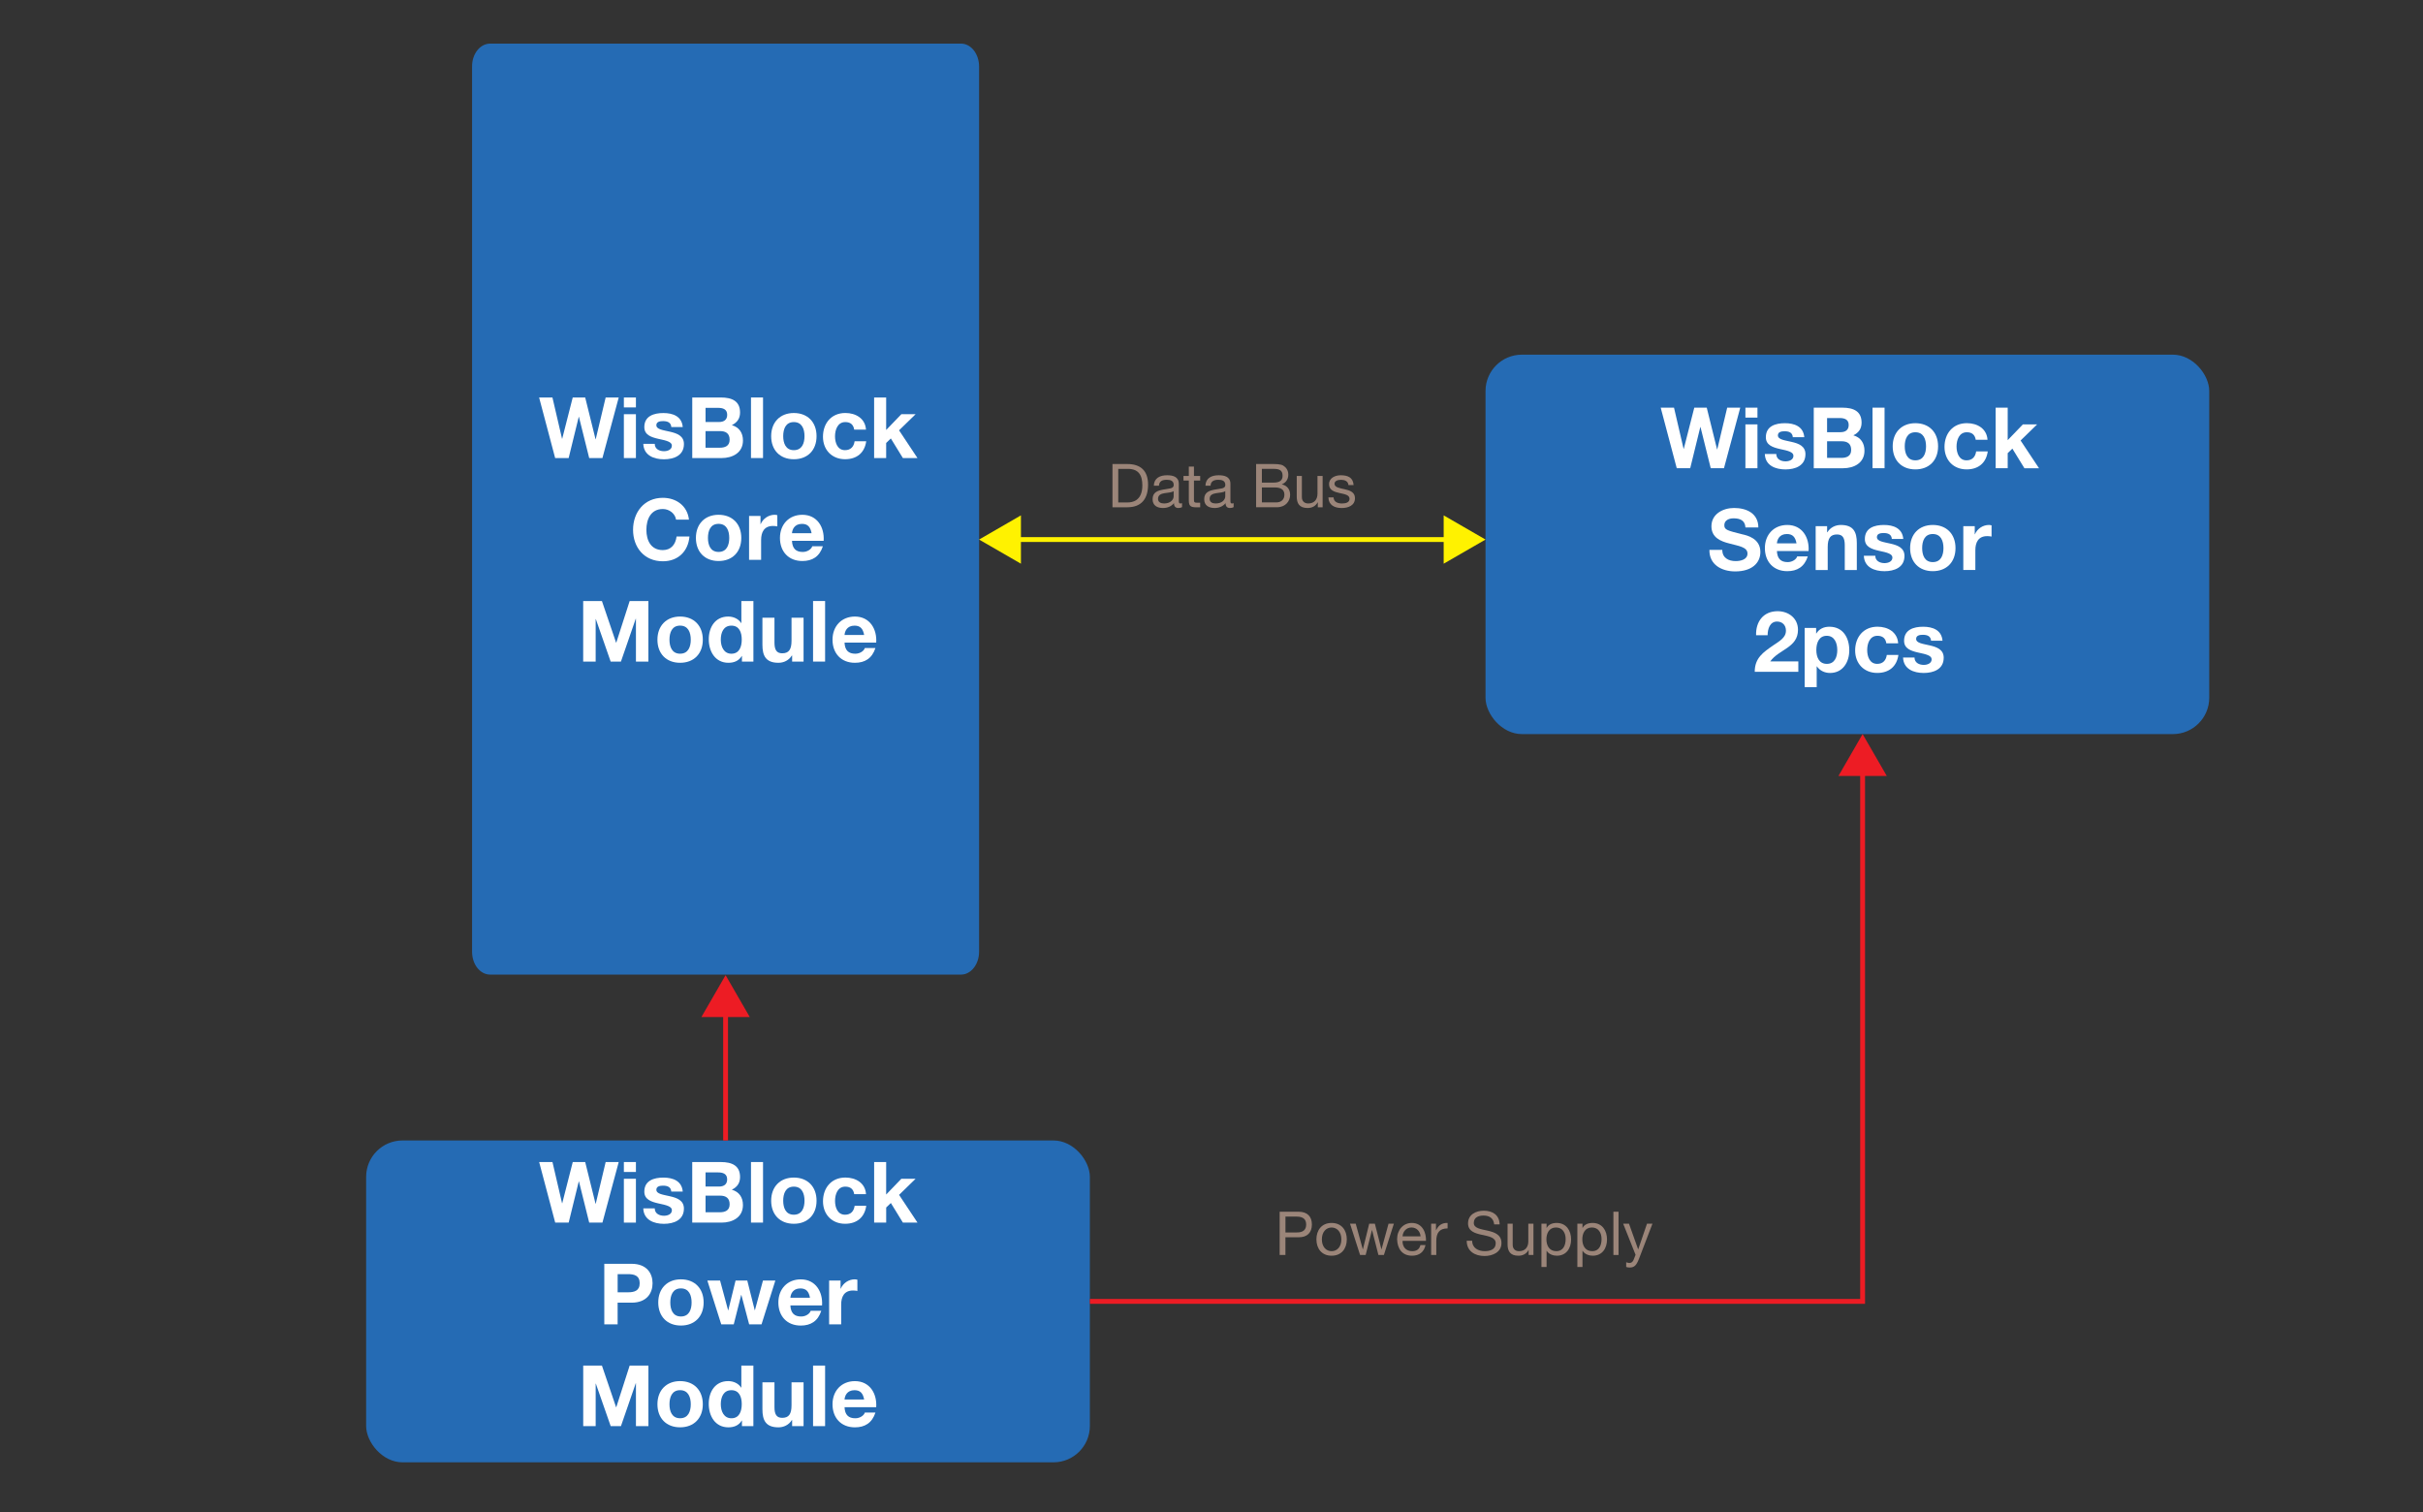 <?xml version="1.0" encoding="UTF-8"?><svg id="Layer_13" xmlns="http://www.w3.org/2000/svg" viewBox="0 0 1000 624"><rect x="0" y="0" width="1000" height="624" fill="#333333" stroke="none"/><defs><style>.cls-1{fill:#fff;}.cls-2{fill:#9b8579;}.cls-3{isolation:isolate;}.cls-4{fill:#fff200;}.cls-5{fill:#ed1c24;}.cls-6{fill:#256bb4;}</style></defs><path class="cls-6" d="M202.28,18h194.35c4.12,0,7.45,4.24,7.45,9.46V392.76c0,5.22-3.34,9.45-7.45,9.45H202.28c-4.12,0-7.45-4.17-7.45-9.45V27.46c-.05-5.23,3.33-9.46,7.45-9.46Z"/><rect class="cls-6" x="151.11" y="470.67" width="298.69" height="132.83" rx="15.01" ry="15.01"/><g class="cls-3"><path class="cls-1" d="M248.63,189.04h-5.46l-4.24-17.01h-.07l-4.17,17.01h-5.57l-6.62-24.99h5.5l3.96,17.01h.07l4.34-17.01h5.15l4.27,17.22h.07l4.1-17.22h5.39l-6.72,24.99Z"/><path class="cls-1" d="M262.45,168.14h-4.97v-4.09h4.97v4.09Zm-4.97,2.8h4.97v18.1h-4.97v-18.1Z"/><path class="cls-1" d="M270.22,183.16c0,2.14,1.89,3.05,3.81,3.05,1.4,0,3.26-.56,3.26-2.31,0-1.5-2.1-2.07-5.63-2.8-2.91-.67-5.74-1.61-5.74-4.83,0-4.62,3.99-5.81,7.88-5.81s7.6,1.33,7.98,5.78h-4.72c-.14-1.92-1.61-2.45-3.4-2.45-1.12,0-2.77,.17-2.77,1.68,0,1.79,2.84,2.03,5.64,2.7,2.9,.67,5.74,1.71,5.74,5.08,0,4.76-4.17,6.3-8.26,6.3s-8.33-1.58-8.51-6.37h4.73Z"/><path class="cls-1" d="M285.69,164.04h11.76c4.76,0,7.98,1.54,7.98,6.2,0,2.49-1.19,4.13-3.39,5.22,3.08,.88,4.59,3.22,4.59,6.33,0,5.08-4.31,7.25-8.82,7.25h-12.11v-24.99Zm5.5,10.12h5.57c1.96,0,3.36-.88,3.36-2.97,0-2.35-1.82-2.87-3.78-2.87h-5.15v5.85Zm0,10.61h5.88c2.13,0,4.06-.7,4.06-3.29s-1.58-3.57-3.96-3.57h-5.99v6.86Z"/><path class="cls-1" d="M309.94,164.04h4.97v24.99h-4.97v-24.99Z"/><path class="cls-1" d="M327.62,170.45c5.71,0,9.38,3.78,9.38,9.56s-3.67,9.52-9.38,9.52-9.35-3.78-9.35-9.52,3.68-9.56,9.35-9.56Zm0,15.33c3.4,0,4.41-2.87,4.41-5.78s-1.02-5.81-4.41-5.81-4.38,2.91-4.38,5.81,1.02,5.78,4.38,5.78Z"/><path class="cls-1" d="M352.54,177.31c-.32-2.06-1.54-3.12-3.68-3.12-3.19,0-4.24,3.22-4.24,5.88s1.02,5.71,4.13,5.71c2.35,0,3.64-1.44,3.96-3.68h4.79c-.66,4.8-3.92,7.42-8.71,7.42-5.46,0-9.14-3.85-9.14-9.28s3.36-9.8,9.24-9.8c4.27,0,8.22,2.24,8.51,6.86h-4.87Z"/><path class="cls-1" d="M360.76,164.04h4.97v13.41l6.27-6.51h5.88l-6.83,6.65,7.6,11.45h-6.02l-4.97-8.09-1.93,1.86v6.23h-4.97v-24.99Z"/><path class="cls-1" d="M279.02,214.45c-.38-2.49-2.77-4.38-5.46-4.38-4.94,0-6.79,4.2-6.79,8.58s1.86,8.37,6.79,8.37c3.36,0,5.25-2.28,5.67-5.6h5.32c-.56,6.27-4.83,10.22-10.99,10.22-7.7,0-12.29-5.78-12.29-12.99s4.59-13.2,12.29-13.2c5.46,0,10.12,3.22,10.78,9h-5.32Z"/><path class="cls-1" d="M296.56,212.45c5.71,0,9.38,3.78,9.38,9.56s-3.68,9.52-9.38,9.52-9.35-3.78-9.35-9.52,3.68-9.56,9.35-9.56Zm0,15.33c3.39,0,4.41-2.87,4.41-5.78s-1.02-5.81-4.41-5.81-4.38,2.91-4.38,5.81,1.01,5.78,4.38,5.78Z"/><path class="cls-1" d="M309.15,212.94h4.72v3.36h.07c.95-2.28,3.29-3.85,5.78-3.85,.38,0,.73,.07,1.09,.17v4.62c-.46-.11-1.19-.18-1.79-.18-3.67,0-4.9,2.59-4.9,5.81v8.16h-4.97v-18.1Z"/><path class="cls-1" d="M326.86,223.2c.14,3.19,1.65,4.59,4.45,4.59,2,0,3.61-1.23,3.92-2.35h4.38c-1.4,4.31-4.38,6.09-8.47,6.09-5.71,0-9.24-3.92-9.24-9.52s3.75-9.56,9.24-9.56c6.16,0,9.17,5.18,8.79,10.75h-13.06Zm8.09-3.15c-.46-2.52-1.54-3.85-3.96-3.85-3.22,0-4.03,2.45-4.13,3.85h8.09Z"/><path class="cls-1" d="M240.68,248.04h7.74l5.85,17.19h.07l5.53-17.19h7.73v24.99h-5.14v-17.71h-.07l-6.12,17.71h-4.24l-6.12-17.54h-.07v17.54h-5.15v-24.99Z"/><path class="cls-1" d="M280.68,254.45c5.71,0,9.38,3.78,9.38,9.56s-3.67,9.52-9.38,9.52-9.35-3.78-9.35-9.52,3.68-9.56,9.35-9.56Zm0,15.33c3.4,0,4.41-2.87,4.41-5.78s-1.02-5.81-4.41-5.81-4.38,2.91-4.38,5.81,1.02,5.78,4.38,5.78Z"/><path class="cls-1" d="M306.2,270.73h-.07c-1.15,1.96-3.15,2.8-5.49,2.8-5.46,0-8.12-4.66-8.12-9.7s2.7-9.38,8.02-9.38c2.13,0,4.23,.91,5.36,2.7h.07v-9.1h4.97v24.99h-4.73v-2.31Zm-4.34-12.53c-3.26,0-4.38,2.84-4.38,5.78s1.29,5.81,4.38,5.81c3.26,0,4.27-2.87,4.27-5.85s-1.05-5.74-4.27-5.74Z"/><path class="cls-1" d="M331.64,273.04h-4.72v-2.52h-.11c-1.26,2.07-3.43,3.01-5.53,3.01-5.29,0-6.62-2.98-6.62-7.46v-11.13h4.97v10.22c0,2.98,.84,4.45,3.19,4.45,2.7,0,3.85-1.5,3.85-5.18v-9.49h4.97v18.1Z"/><path class="cls-1" d="M335.56,248.04h4.97v24.99h-4.97v-24.99Z"/><path class="cls-1" d="M348.55,265.2c.14,3.19,1.65,4.59,4.45,4.59,2,0,3.61-1.23,3.92-2.35h4.38c-1.4,4.31-4.38,6.09-8.47,6.09-5.71,0-9.24-3.92-9.24-9.52s3.75-9.56,9.24-9.56c6.16,0,9.17,5.18,8.79,10.75h-13.06Zm8.09-3.15c-.46-2.52-1.54-3.85-3.96-3.85-3.22,0-4.03,2.45-4.13,3.85h8.09Z"/></g><g class="cls-3"><path class="cls-1" d="M248.63,504.57h-5.46l-4.23-17.01h-.07l-4.17,17.01h-5.56l-6.62-24.99h5.49l3.96,17.01h.07l4.34-17.01h5.14l4.27,17.22h.07l4.1-17.22h5.39l-6.72,24.99Z"/><path class="cls-1" d="M262.45,483.67h-4.97v-4.1h4.97v4.1Zm-4.97,2.8h4.97v18.1h-4.97v-18.1Z"/><path class="cls-1" d="M270.22,498.69c0,2.14,1.89,3.05,3.82,3.05,1.4,0,3.26-.56,3.26-2.31,0-1.51-2.1-2.07-5.64-2.8-2.9-.67-5.74-1.61-5.74-4.83,0-4.62,3.99-5.81,7.88-5.81s7.6,1.33,7.98,5.78h-4.73c-.14-1.93-1.61-2.45-3.39-2.45-1.12,0-2.77,.18-2.77,1.68,0,1.79,2.84,2.03,5.63,2.7,2.91,.66,5.74,1.71,5.74,5.07,0,4.76-4.17,6.3-8.26,6.3s-8.33-1.57-8.51-6.37h4.72Z"/><path class="cls-1" d="M285.69,479.57h11.76c4.76,0,7.98,1.54,7.98,6.2,0,2.49-1.19,4.13-3.4,5.22,3.08,.88,4.59,3.22,4.59,6.33,0,5.08-4.3,7.25-8.82,7.25h-12.11v-24.99Zm5.5,10.12h5.56c1.96,0,3.36-.88,3.36-2.97,0-2.35-1.82-2.87-3.78-2.87h-5.14v5.85Zm0,10.61h5.88c2.14,0,4.06-.7,4.06-3.29s-1.57-3.57-3.96-3.57h-5.98v6.86Z"/><path class="cls-1" d="M309.94,479.57h4.97v24.99h-4.97v-24.99Z"/><path class="cls-1" d="M327.62,485.98c5.71,0,9.38,3.78,9.38,9.55s-3.68,9.52-9.38,9.52-9.35-3.78-9.35-9.52,3.68-9.55,9.35-9.55Zm0,15.33c3.39,0,4.41-2.87,4.41-5.78s-1.02-5.81-4.41-5.81-4.38,2.91-4.38,5.81,1.01,5.78,4.38,5.78Z"/><path class="cls-1" d="M352.54,492.84c-.31-2.06-1.54-3.12-3.68-3.12-3.19,0-4.23,3.22-4.23,5.88s1.01,5.71,4.13,5.71c2.35,0,3.64-1.44,3.96-3.68h4.79c-.67,4.79-3.92,7.42-8.72,7.42-5.46,0-9.13-3.85-9.13-9.28s3.36-9.8,9.24-9.8c4.27,0,8.23,2.24,8.51,6.86h-4.87Z"/><path class="cls-1" d="M360.76,479.57h4.97v13.41l6.27-6.51h5.88l-6.82,6.65,7.6,11.45h-6.02l-4.97-8.09-1.93,1.86v6.23h-4.97v-24.99Z"/><path class="cls-1" d="M249.41,521.57h11.27c6.27,0,8.64,3.96,8.64,8.02s-2.38,8.02-8.64,8.02h-5.78v8.96h-5.5v-24.99Zm5.5,11.76h4.27c2.52,0,4.83-.56,4.83-3.75s-2.31-3.75-4.83-3.75h-4.27v7.49Z"/><path class="cls-1" d="M281.02,527.98c5.71,0,9.38,3.78,9.38,9.55s-3.68,9.52-9.38,9.52-9.35-3.78-9.35-9.52,3.68-9.55,9.35-9.55Zm0,15.33c3.39,0,4.41-2.87,4.41-5.78s-1.02-5.81-4.41-5.81-4.38,2.91-4.38,5.81,1.01,5.78,4.38,5.78Z"/><path class="cls-1" d="M314.3,546.57h-5.11l-3.22-12.15h-.07l-3.08,12.15h-5.15l-5.74-18.1h5.25l3.32,12.29h.07l3.01-12.29h4.83l3.08,12.25h.07l3.33-12.25h5.11l-5.71,18.1Z"/><path class="cls-1" d="M326.2,538.73c.14,3.19,1.65,4.59,4.45,4.59,2,0,3.61-1.23,3.92-2.35h4.38c-1.4,4.3-4.38,6.09-8.47,6.09-5.71,0-9.24-3.92-9.24-9.52s3.75-9.55,9.24-9.55c6.16,0,9.17,5.18,8.79,10.75h-13.06Zm8.09-3.15c-.46-2.52-1.54-3.85-3.96-3.85-3.22,0-4.03,2.45-4.13,3.85h8.09Z"/><path class="cls-1" d="M342.19,528.47h4.72v3.36h.07c.95-2.28,3.29-3.85,5.78-3.85,.39,0,.74,.07,1.09,.17v4.62c-.46-.11-1.19-.18-1.79-.18-3.68,0-4.9,2.59-4.9,5.81v8.16h-4.97v-18.1Z"/><path class="cls-1" d="M240.68,563.57h7.74l5.85,17.19h.07l5.53-17.19h7.74v24.99h-5.15v-17.71h-.07l-6.12,17.71h-4.23l-6.13-17.54h-.07v17.54h-5.14v-24.99Z"/><path class="cls-1" d="M280.68,569.98c5.71,0,9.38,3.78,9.38,9.55s-3.68,9.52-9.38,9.52-9.35-3.78-9.35-9.52,3.68-9.55,9.35-9.55Zm0,15.33c3.39,0,4.41-2.87,4.41-5.78s-1.02-5.81-4.41-5.81-4.38,2.91-4.38,5.81,1.01,5.78,4.38,5.78Z"/><path class="cls-1" d="M306.2,586.26h-.07c-1.16,1.96-3.15,2.8-5.5,2.8-5.46,0-8.12-4.65-8.12-9.7s2.7-9.38,8.02-9.38c2.14,0,4.24,.91,5.36,2.7h.07v-9.1h4.97v24.99h-4.72v-2.31Zm-4.34-12.53c-3.25,0-4.38,2.84-4.38,5.78s1.29,5.81,4.38,5.81c3.26,0,4.27-2.87,4.27-5.85s-1.05-5.74-4.27-5.74Z"/><path class="cls-1" d="M331.65,588.57h-4.73v-2.52h-.11c-1.26,2.06-3.43,3.01-5.53,3.01-5.29,0-6.62-2.97-6.62-7.46v-11.13h4.97v10.22c0,2.97,.84,4.45,3.19,4.45,2.7,0,3.85-1.51,3.85-5.18v-9.48h4.97v18.1Z"/><path class="cls-1" d="M335.56,563.57h4.97v24.99h-4.97v-24.99Z"/><path class="cls-1" d="M348.55,580.73c.14,3.19,1.64,4.59,4.45,4.59,2,0,3.61-1.23,3.92-2.35h4.38c-1.4,4.3-4.38,6.09-8.47,6.09-5.71,0-9.24-3.92-9.24-9.52s3.75-9.55,9.24-9.55c6.16,0,9.17,5.18,8.79,10.75h-13.06Zm8.09-3.15c-.46-2.52-1.54-3.85-3.96-3.85-3.22,0-4.03,2.45-4.13,3.85h8.09Z"/></g><rect class="cls-6" x="613.09" y="146.37" width="298.69" height="156.59" rx="15.01" ry="15.01"/><g class="cls-3"><path class="cls-1" d="M711.5,193.23h-5.46l-4.23-17.01h-.07l-4.17,17.01h-5.56l-6.62-24.99h5.49l3.96,17.01h.07l4.34-17.01h5.14l4.27,17.22h.07l4.1-17.22h5.39l-6.72,24.99Z"/><path class="cls-1" d="M725.32,172.34h-4.97v-4.1h4.97v4.1Zm-4.97,2.8h4.97v18.1h-4.97v-18.1Z"/><path class="cls-1" d="M733.09,187.35c0,2.14,1.89,3.05,3.82,3.05,1.4,0,3.26-.56,3.26-2.31,0-1.51-2.1-2.07-5.64-2.8-2.9-.67-5.74-1.61-5.74-4.83,0-4.62,3.99-5.81,7.88-5.81s7.6,1.33,7.98,5.78h-4.73c-.14-1.93-1.61-2.45-3.39-2.45-1.12,0-2.77,.18-2.77,1.68,0,1.79,2.84,2.03,5.63,2.7,2.91,.66,5.74,1.71,5.74,5.07,0,4.76-4.17,6.3-8.26,6.3s-8.33-1.57-8.51-6.37h4.72Z"/><path class="cls-1" d="M748.56,168.24h11.76c4.76,0,7.98,1.54,7.98,6.2,0,2.49-1.19,4.13-3.4,5.22,3.08,.88,4.59,3.22,4.59,6.33,0,5.08-4.3,7.25-8.82,7.25h-12.11v-24.99Zm5.5,10.12h5.56c1.96,0,3.36-.88,3.36-2.97,0-2.35-1.82-2.87-3.78-2.87h-5.14v5.85Zm0,10.61h5.88c2.14,0,4.06-.7,4.06-3.29s-1.57-3.57-3.96-3.57h-5.98v6.86Z"/><path class="cls-1" d="M772.81,168.24h4.97v24.99h-4.97v-24.99Z"/><path class="cls-1" d="M790.49,174.65c5.71,0,9.38,3.78,9.38,9.55s-3.67,9.52-9.38,9.52-9.35-3.78-9.35-9.52,3.68-9.55,9.35-9.55Zm0,15.33c3.4,0,4.41-2.87,4.41-5.78s-1.02-5.81-4.41-5.81-4.38,2.91-4.38,5.81,1.02,5.78,4.38,5.78Z"/><path class="cls-1" d="M815.41,181.51c-.32-2.06-1.54-3.12-3.68-3.12-3.19,0-4.24,3.22-4.24,5.88s1.02,5.71,4.13,5.71c2.35,0,3.64-1.44,3.96-3.68h4.79c-.66,4.79-3.92,7.42-8.71,7.42-5.46,0-9.14-3.85-9.14-9.28s3.36-9.8,9.24-9.8c4.27,0,8.22,2.24,8.51,6.86h-4.87Z"/><path class="cls-1" d="M823.63,168.24h4.97v13.41l6.27-6.51h5.88l-6.83,6.65,7.6,11.45h-6.02l-4.97-8.09-1.93,1.86v6.23h-4.97v-24.99Z"/><path class="cls-1" d="M710.81,226.94c0,3.32,2.59,4.62,5.53,4.62,1.93,0,4.87-.56,4.87-3.12,0-2.73-3.78-3.12-7.42-4.13-3.71-.91-7.46-2.49-7.46-7.11,0-5.14,4.83-7.56,9.35-7.56,5.21,0,10.01,2.28,10.01,8.05h-5.32c-.17-2.97-2.28-3.78-4.94-3.78-1.75,0-3.78,.73-3.78,2.83,0,1.93,1.19,2.21,7.46,3.78,1.86,.42,7.42,1.64,7.42,7.28,0,4.59-3.57,8.02-10.39,8.02-5.53,0-10.75-2.73-10.64-8.89h5.32Z"/><path class="cls-1" d="M733.35,227.39c.14,3.19,1.64,4.59,4.45,4.59,2,0,3.61-1.23,3.92-2.35h4.38c-1.4,4.3-4.38,6.09-8.47,6.09-5.71,0-9.24-3.92-9.24-9.52s3.75-9.55,9.24-9.55c6.16,0,9.17,5.18,8.79,10.75h-13.06Zm8.09-3.15c-.46-2.52-1.54-3.85-3.96-3.85-3.22,0-4.03,2.45-4.13,3.85h8.09Z"/><path class="cls-1" d="M749.35,217.14h4.72v2.52h.11c1.26-2.06,3.43-3.01,5.53-3.01,5.29,0,6.62,2.97,6.62,7.46v11.13h-4.97v-10.22c0-2.97-.84-4.45-3.19-4.45-2.7,0-3.85,1.51-3.85,5.18v9.49h-4.97v-18.1Z"/><path class="cls-1" d="M773.95,229.35c0,2.14,1.89,3.05,3.81,3.05,1.4,0,3.26-.56,3.26-2.31,0-1.51-2.1-2.07-5.63-2.8-2.91-.67-5.74-1.61-5.74-4.83,0-4.62,3.99-5.81,7.88-5.81s7.6,1.33,7.98,5.78h-4.72c-.14-1.93-1.61-2.45-3.4-2.45-1.12,0-2.77,.18-2.77,1.68,0,1.79,2.84,2.03,5.64,2.7,2.9,.66,5.74,1.71,5.74,5.07,0,4.76-4.17,6.3-8.26,6.3s-8.33-1.57-8.51-6.37h4.73Z"/><path class="cls-1" d="M797.68,216.65c5.71,0,9.38,3.78,9.38,9.55s-3.68,9.52-9.38,9.52-9.35-3.78-9.35-9.52,3.68-9.55,9.35-9.55Zm0,15.33c3.39,0,4.41-2.87,4.41-5.78s-1.02-5.81-4.41-5.81-4.38,2.91-4.38,5.81,1.01,5.78,4.38,5.78Z"/><path class="cls-1" d="M810.28,217.14h4.72v3.36h.07c.95-2.28,3.29-3.85,5.78-3.85,.38,0,.73,.07,1.09,.17v4.62c-.46-.11-1.19-.18-1.79-.18-3.68,0-4.9,2.59-4.9,5.81v8.16h-4.97v-18.1Z"/><path class="cls-1" d="M724.76,262.15c-.17-5.6,3.01-9.91,8.89-9.91,4.48,0,8.4,2.87,8.4,7.67,0,7.42-7.88,8.02-11.45,13.06h11.59v4.27h-17.99c0-5.71,3.5-8.05,7.73-10.96,2.14-1.51,5.15-2.98,5.15-5.99,0-2.35-1.54-3.78-3.68-3.78-2.94,0-3.88,3.05-3.88,5.64h-4.76Z"/><path class="cls-1" d="M744.82,259.14h4.72v2.31h.07c1.22-1.96,3.15-2.8,5.39-2.8,5.67,0,8.22,4.58,8.22,9.73,0,4.83-2.62,9.35-7.95,9.35-2.21,0-4.2-.95-5.43-2.73h-.07v8.61h-4.97v-24.47Zm13.44,9.1c0-2.9-1.16-5.85-4.34-5.85s-4.3,2.91-4.3,5.85,1.12,5.74,4.34,5.74,4.31-2.8,4.31-5.74Z"/><path class="cls-1" d="M778.52,265.51c-.31-2.06-1.54-3.12-3.68-3.12-3.19,0-4.23,3.22-4.23,5.88s1.01,5.71,4.13,5.71c2.35,0,3.64-1.44,3.96-3.68h4.79c-.67,4.79-3.92,7.42-8.72,7.42-5.46,0-9.13-3.85-9.13-9.28s3.36-9.8,9.24-9.8c4.27,0,8.23,2.24,8.51,6.86h-4.87Z"/><path class="cls-1" d="M790.14,271.35c0,2.14,1.89,3.05,3.81,3.05,1.4,0,3.26-.56,3.26-2.31,0-1.51-2.1-2.07-5.63-2.8-2.91-.67-5.74-1.61-5.74-4.83,0-4.62,3.99-5.81,7.88-5.81s7.6,1.33,7.98,5.78h-4.72c-.14-1.93-1.61-2.45-3.4-2.45-1.12,0-2.77,.18-2.77,1.68,0,1.79,2.84,2.03,5.64,2.7,2.9,.66,5.74,1.71,5.74,5.07,0,4.76-4.17,6.3-8.26,6.3s-8.33-1.57-8.51-6.37h4.73Z"/></g><g><rect class="cls-4" x="418.43" y="221.67" width="180.3" height="2"/><polygon class="cls-4" points="421.35 232.64 404.08 222.67 421.35 212.69 421.35 232.64"/><polygon class="cls-4" points="595.82 232.64 613.09 222.67 595.82 212.69 595.82 232.64"/></g><g><rect class="cls-5" x="298.46" y="416.8" width="2" height="53.87"/><polygon class="cls-5" points="309.43 419.72 299.46 402.45 289.48 419.72 309.43 419.72"/></g><g><polygon class="cls-5" points="769.72 538.08 449.8 538.08 449.8 536.08 767.72 536.08 767.72 317.31 769.72 317.31 769.72 538.08"/><polygon class="cls-5" points="778.69 320.23 768.72 302.96 758.75 320.23 778.69 320.23"/></g><g><path class="cls-2" d="M459.13,191.5h6.12c5.5,0,8.57,2.77,8.57,8.5s-2.62,9.35-8.57,9.35h-6.12v-17.85Zm2.38,15.85h3.95c1.62,0,6-.45,6-7.02,0-4.25-1.57-6.82-5.95-6.82h-4v13.85Z"/><path class="cls-2" d="M487.83,209.3c-.38,.22-.9,.35-1.52,.35-1.1,0-1.8-.6-1.8-2-1.17,1.4-2.75,2-4.55,2-2.35,0-4.27-1.02-4.27-3.62,0-2.92,2.17-3.57,4.37-3.97,2.33-.48,4.35-.28,4.35-1.9,0-1.88-1.55-2.15-2.88-2.15-1.8,0-3.12,.55-3.22,2.45h-2.12c.12-3.2,2.57-4.32,5.47-4.32,2.33,0,4.85,.52,4.85,3.55v6.65c0,1,0,1.45,.68,1.45,.2,0,.42-.05,.65-.12v1.65Zm-3.45-6.62c-1.65,1.23-6.45,.03-6.45,3.2,0,1.4,1.2,1.9,2.5,1.9,2.8,0,3.95-1.72,3.95-2.92v-2.17Z"/><path class="cls-2" d="M492.76,196.43h2.57v1.88h-2.57v8.02c0,1,.28,1.15,1.6,1.15h.97v1.88h-1.62c-2.2,0-3.07-.45-3.07-2.82v-8.22h-2.2v-1.88h2.2v-3.87h2.12v3.87Z"/><path class="cls-2" d="M509.13,209.3c-.38,.22-.9,.35-1.52,.35-1.1,0-1.8-.6-1.8-2-1.17,1.4-2.75,2-4.55,2-2.35,0-4.27-1.02-4.27-3.62,0-2.92,2.17-3.57,4.37-3.97,2.32-.48,4.35-.28,4.35-1.9,0-1.88-1.55-2.15-2.88-2.15-1.8,0-3.12,.55-3.22,2.45h-2.12c.12-3.2,2.57-4.32,5.47-4.32,2.32,0,4.85,.52,4.85,3.55v6.65c0,1,0,1.45,.67,1.45,.2,0,.43-.05,.65-.12v1.65Zm-3.45-6.62c-1.65,1.23-6.45,.03-6.45,3.2,0,1.4,1.2,1.9,2.5,1.9,2.8,0,3.95-1.72,3.95-2.92v-2.17Z"/><path class="cls-2" d="M518.41,191.5h6.47c1.55,0,3.67,0,4.72,.65,1.17,.7,2.1,1.95,2.1,3.72,0,1.9-.97,3.32-2.65,4v.05c2.2,.47,3.4,2.1,3.4,4.3,0,2.6-1.9,5.12-5.42,5.12h-8.62v-17.85Zm2.38,7.67h4.75c2.7,0,3.8-.95,3.8-2.85,0-2.5-1.72-2.82-3.8-2.82h-4.75v5.67Zm0,8.17h5.95c2.07,0,3.35-1.22,3.35-3.2,0-2.32-1.88-2.97-3.87-2.97h-5.42v6.17Z"/><path class="cls-2" d="M545.88,209.35h-2v-2.05h-.05c-.9,1.6-2.32,2.35-4.2,2.35-3.4,0-4.45-1.95-4.45-4.72v-8.5h2.12v8.75c0,1.6,1,2.6,2.62,2.6,2.57,0,3.82-1.72,3.82-4.05v-7.3h2.12v12.92Z"/><path class="cls-2" d="M550.38,205.28c.08,1.9,1.75,2.5,3.47,2.5,1.33,0,3.12-.3,3.12-1.92,0-3.32-8.45-1.08-8.45-6.05,0-2.6,2.55-3.67,4.82-3.67,2.9,0,5.1,.9,5.3,4.05h-2.12c-.12-1.65-1.62-2.17-3-2.17-1.28,0-2.75,.35-2.75,1.65,0,1.5,2.25,1.8,4.22,2.25,2.12,.47,4.22,1.2,4.22,3.67,0,3.1-2.87,4.07-5.5,4.07-2.9,0-5.35-1.17-5.47-4.37h2.12Z"/></g><g><path class="cls-2" d="M528.14,500.08h7.82c3.57,0,5.47,1.95,5.47,5.27s-1.9,5.3-5.47,5.27h-5.45v7.3h-2.38v-17.85Zm2.38,8.55h4.65c2.7,.03,3.9-1.15,3.9-3.27s-1.2-3.27-3.9-3.27h-4.65v6.55Z"/><path class="cls-2" d="M549.57,504.71c4.1,0,6.27,2.97,6.27,6.77s-2.17,6.75-6.27,6.75-6.27-2.97-6.27-6.75,2.17-6.77,6.27-6.77Zm0,11.65c2.22,0,4.02-1.75,4.02-4.87s-1.8-4.9-4.02-4.9-4.02,1.78-4.02,4.9,1.8,4.87,4.02,4.87Z"/><path class="cls-2" d="M571.14,517.93h-2.25l-2.62-10.27h-.05l-2.6,10.27h-2.3l-4.15-12.92h2.35l2.92,10.57h.05l2.6-10.57h2.33l2.7,10.57h.05l2.9-10.57h2.2l-4.12,12.92Z"/><path class="cls-2" d="M588.32,513.83c-.58,2.87-2.6,4.4-5.52,4.4-4.12,0-6.07-2.87-6.2-6.8,0-3.9,2.55-6.72,6.07-6.72,4.57,0,5.97,4.27,5.85,7.4h-9.67c-.08,2.25,1.2,4.25,4.02,4.25,1.78,0,2.97-.83,3.35-2.52h2.1Zm-2.05-3.6c-.12-2.02-1.6-3.65-3.72-3.65s-3.57,1.65-3.7,3.65h7.42Z"/><path class="cls-2" d="M590.64,505.01h2v2.72h.05c1.02-2.1,2.45-3.1,4.75-3.02v2.25c-3.42,0-4.67,1.92-4.67,5.22v5.75h-2.12v-12.92Z"/><path class="cls-2" d="M616.67,505.31c-.28-2.57-1.95-3.65-4.42-3.65-2.02,0-4,.73-4,3.05,0,4.4,11.42,1.3,11.42,8.32,0,3.8-3.72,5.32-6.97,5.32-4,0-7.37-1.97-7.37-6.3h2.25c0,3,2.5,4.3,5.2,4.3,2.15,0,4.52-.67,4.52-3.25,0-4.9-11.42-1.67-11.42-8.22,0-3.6,3.2-5.22,6.47-5.22,3.65,0,6.45,1.72,6.57,5.65h-2.25Z"/><path class="cls-2" d="M632.89,517.93h-2v-2.05h-.05c-.9,1.6-2.32,2.35-4.2,2.35-3.4,0-4.45-1.95-4.45-4.72v-8.5h2.12v8.75c0,1.6,1,2.6,2.62,2.6,2.57,0,3.82-1.72,3.82-4.05v-7.3h2.12v12.92Z"/><path class="cls-2" d="M636.17,505.01h2.12v1.75h.05c.7-1.42,2.33-2.05,4.12-2.05,3.97,0,5.95,3.15,5.95,6.8s-1.95,6.72-5.9,6.72c-1.3,0-3.25-.5-4.17-2.02h-.05v6.67h-2.12v-17.87Zm6,1.57c-2.87,0-3.95,2.47-3.95,4.87,0,2.52,1.15,4.9,4.07,4.9s3.87-2.47,3.87-5-1.25-4.77-4-4.77Z"/><path class="cls-2" d="M650.99,505.01h2.12v1.75h.05c.7-1.42,2.33-2.05,4.12-2.05,3.97,0,5.95,3.15,5.95,6.8s-1.95,6.72-5.9,6.72c-1.3,0-3.25-.5-4.17-2.02h-.05v6.67h-2.12v-17.87Zm6,1.57c-2.87,0-3.95,2.47-3.95,4.87,0,2.52,1.15,4.9,4.07,4.9s3.87-2.47,3.87-5-1.25-4.77-4-4.77Z"/><path class="cls-2" d="M665.87,500.08h2.12v17.85h-2.12v-17.85Z"/><path class="cls-2" d="M676.37,519.65c-1,2.5-1.85,3.45-3.75,3.45-.5,0-1-.05-1.47-.22v-1.95c.4,.12,.83,.3,1.25,.3,.88,0,1.35-.4,1.75-1.17l.87-2.2-5.12-12.85h2.4l3.77,10.57h.05l3.62-10.57h2.25l-5.62,14.65Z"/></g></svg>